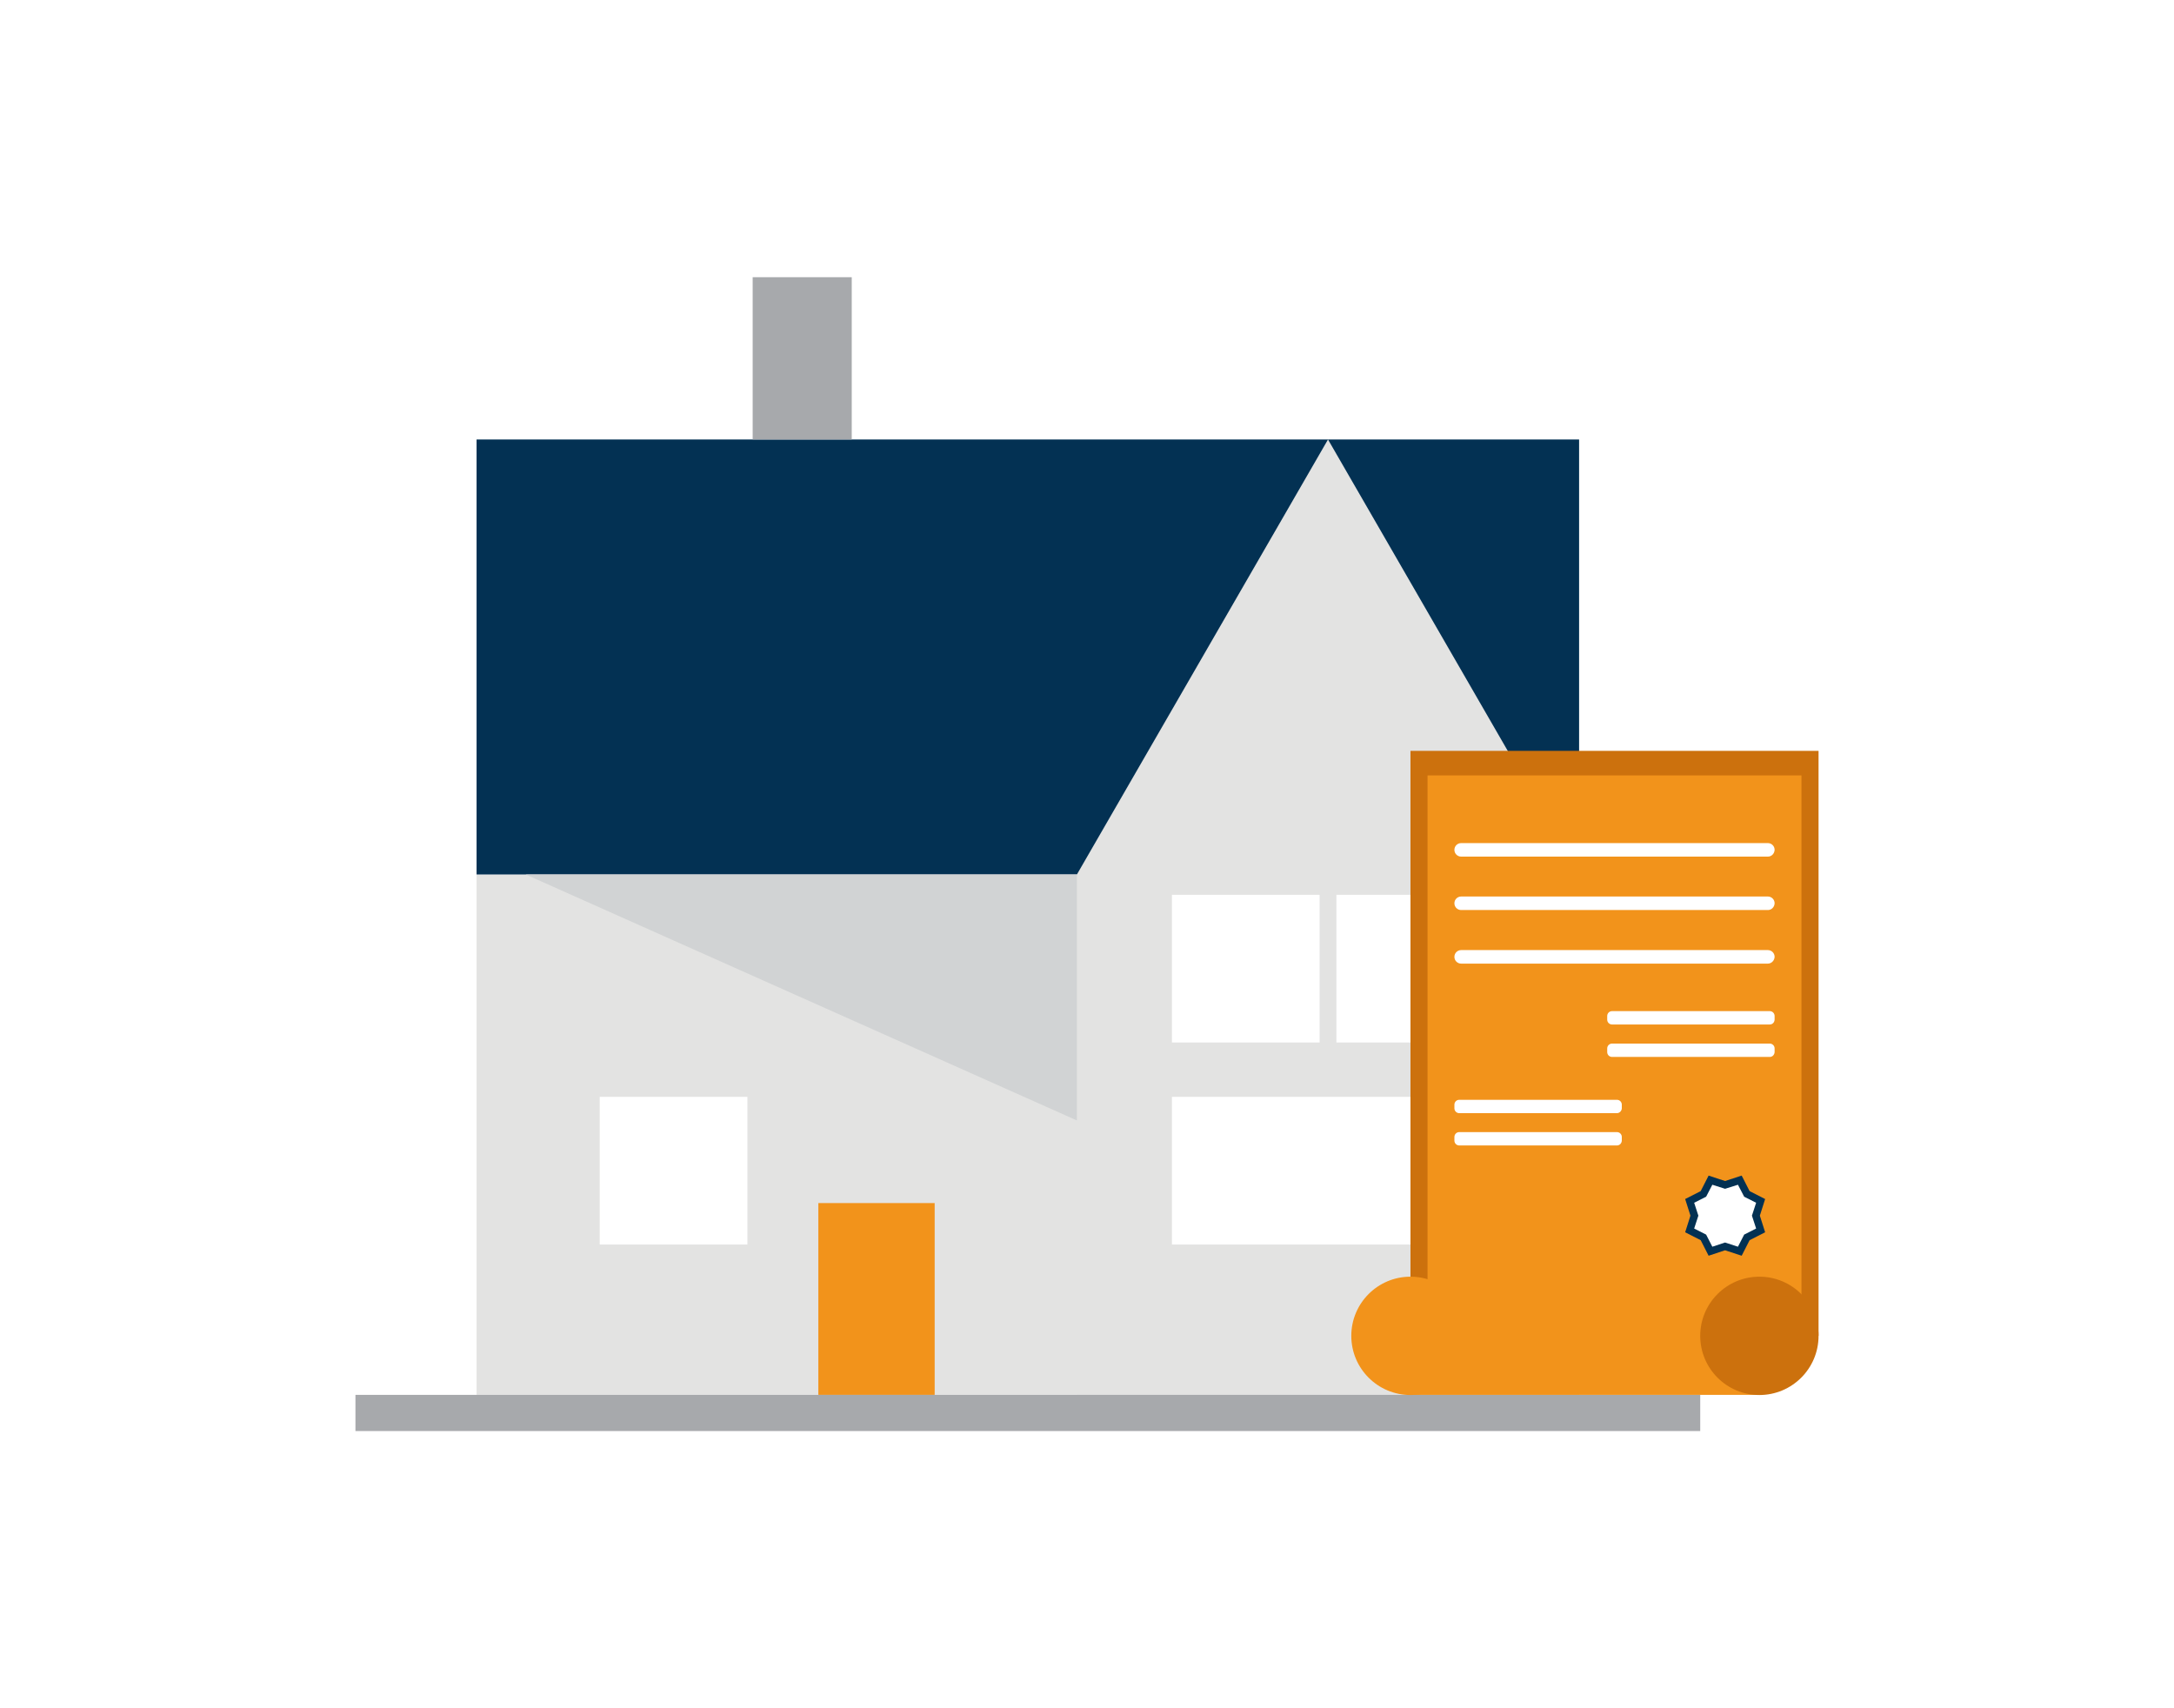 <?xml version="1.0" encoding="utf-8"?>
<!-- Generator: Adobe Illustrator 23.0.2, SVG Export Plug-In . SVG Version: 6.00 Build 0)  -->
<svg version="1.1" id="Ebene_1" xmlns="http://www.w3.org/2000/svg" xmlns:xlink="http://www.w3.org/1999/xlink" x="0px" y="0px"
	 viewBox="0 0 1400 1100" style="enable-background:new 0 0 1400 1100;" xml:space="preserve">
<style type="text/css">
	.st0{fill:#FFFFFF;}
	.st1{fill:#E3E3E2;}
	.st2{fill:#033153;}
	.st3{fill:#F2931B;}
	.st4{fill:#A7A9AC;}
	.st5{fill:#D1D3D4;}
	.st6{fill:#CC710D;}
</style>
<rect y="0" class="st0" width="1400" height="1100"/>
<title>clock</title>
<g>
	<g>
		<rect x="306.9" y="563.1" class="st1" width="678.4" height="335.1"/>
		<rect x="306.9" y="283" class="st2" width="710" height="280.1"/>
		<polygon class="st1" points="855.2,283 693.5,563.1 693.5,898.2 1016.9,898.2 1016.9,563.1 		"/>
		<rect x="527" y="774.7" class="st3" width="74.9" height="123.5"/>
		<rect x="386.2" y="706.3" class="st0" width="95.1" height="95.1"/>
		<rect x="754.7" y="576.2" class="st0" width="95.1" height="95.1"/>
		<rect x="860.6" y="576.2" class="st0" width="95.1" height="95.1"/>
		<rect x="754.7" y="706.3" class="st0" width="201.1" height="95.1"/>
		<rect x="484.7" y="178.5" class="st4" width="63.8" height="104.5"/>
		<rect x="228.9" y="898.2" class="st4" width="866" height="23.3"/>
		<polygon class="st5" points="338.5,563.1 693.5,721.5 693.5,563.1 		"/>
	</g>
	<g>
		<rect x="908.3" y="483.5" class="st6" width="262.8" height="376.6"/>
		<rect x="919.3" y="499.3" class="st3" width="240.8" height="345.1"/>
		<path class="st0" d="M1138.5,551.6H940.9c-2.3,0-4.3-1.9-4.3-4.3v-0.1c0-2.3,1.9-4.3,4.3-4.3h197.6c2.3,0,4.3,1.9,4.3,4.3v0.1
			C1142.7,549.7,1140.8,551.6,1138.5,551.6z"/>
		<path class="st0" d="M1138.5,586H940.9c-2.3,0-4.3-1.9-4.3-4.3v-0.1c0-2.3,1.9-4.3,4.3-4.3h197.6c2.3,0,4.3,1.9,4.3,4.3v0.1
			C1142.7,584.1,1140.8,586,1138.5,586z"/>
		<path class="st0" d="M1138.5,620.5H940.9c-2.3,0-4.3-1.9-4.3-4.3v-0.1c0-2.3,1.9-4.3,4.3-4.3h197.6c2.3,0,4.3,1.9,4.3,4.3v0.1
			C1142.7,618.5,1140.8,620.5,1138.5,620.5z"/>
		<path class="st0" d="M1139.7,659.7h-101.6c-1.7,0-3.1-1.4-3.1-3.1v-2.4c0-1.7,1.4-3.1,3.1-3.1h101.6c1.7,0,3.1,1.4,3.1,3.1v2.4
			C1142.7,658.4,1141.4,659.7,1139.7,659.7z"/>
		<path class="st0" d="M1139.7,680.6h-101.6c-1.7,0-3.1-1.4-3.1-3.1v-2.4c0-1.7,1.4-3.1,3.1-3.1h101.6c1.7,0,3.1,1.4,3.1,3.1v2.4
			C1142.7,679.2,1141.4,680.6,1139.7,680.6z"/>
		<path class="st0" d="M1041.3,716.8H939.7c-1.7,0-3.1-1.4-3.1-3.1v-2.4c0-1.7,1.4-3.1,3.1-3.1h101.6c1.7,0,3.1,1.4,3.1,3.1v2.4
			C1044.3,715.4,1042.9,716.8,1041.3,716.8z"/>
		<path class="st0" d="M1041.3,737.6H939.7c-1.7,0-3.1-1.4-3.1-3.1v-2.4c0-1.7,1.4-3.1,3.1-3.1h101.6c1.7,0,3.1,1.4,3.1,3.1v2.4
			C1044.3,736.3,1042.9,737.6,1041.3,737.6z"/>
		<circle class="st3" cx="908.3" cy="860.2" r="38.1"/>
		<rect x="908.3" y="840.2" class="st3" width="224.8" height="58"/>
		<circle class="st6" cx="1133" cy="860.2" r="38.1"/>
		<polygon class="st2" points="1110.9,760.5 1121.6,757 1126.7,767 1136.7,772.1 1133.3,782.8 1136.7,793.5 1126.7,798.6 
			1121.6,808.6 1110.9,805.1 1100.3,808.6 1095.2,798.6 1085.2,793.5 1088.6,782.8 1085.2,772.1 1095.2,767 1100.3,757 		"/>
		<polygon class="st0" points="1110.9,765.5 1119.2,762.9 1123.2,770.6 1130.9,774.5 1128.2,782.8 1130.9,791.1 1123.2,795 
			1119.2,802.8 1110.9,800.1 1102.7,802.8 1098.7,795 1091,791.1 1093.7,782.8 1091,774.5 1098.7,770.6 1102.7,762.9 		"/>
	</g>
</g>
</svg>
